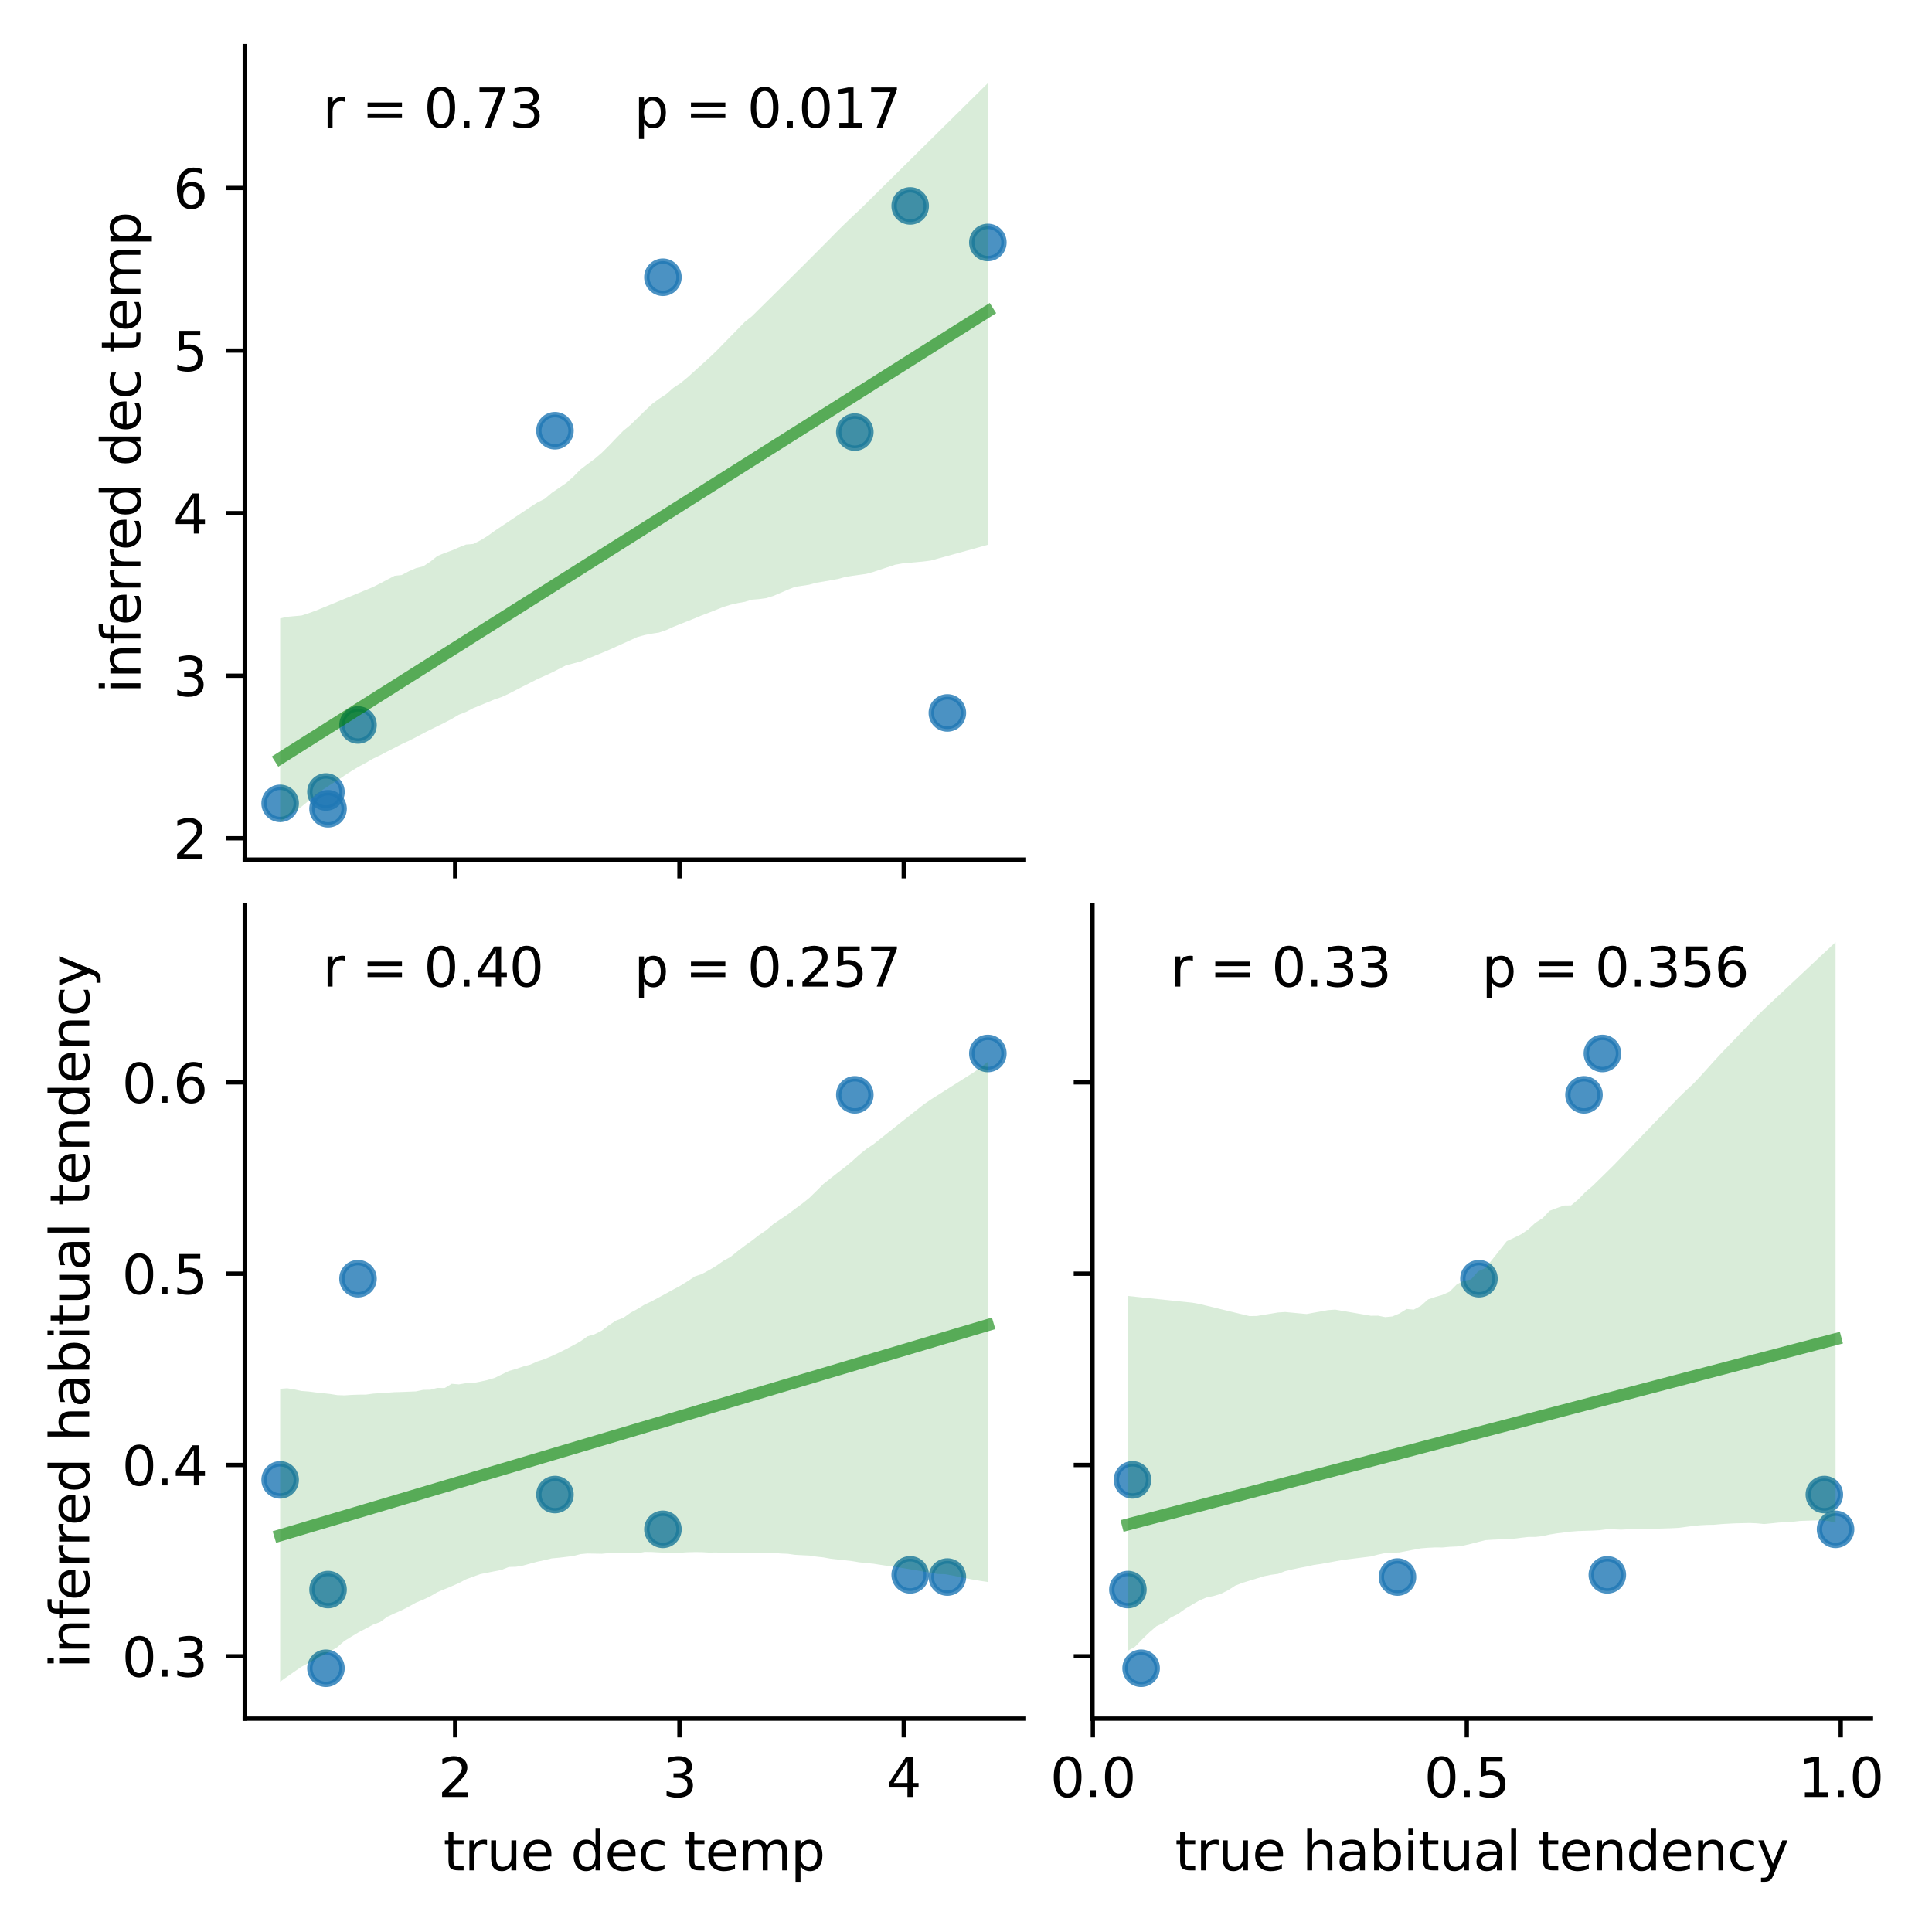 <?xml version="1.0" encoding="utf-8" standalone="no"?>
<!DOCTYPE svg PUBLIC "-//W3C//DTD SVG 1.1//EN"
  "http://www.w3.org/Graphics/SVG/1.1/DTD/svg11.dtd">
<svg xmlns:xlink="http://www.w3.org/1999/xlink" width="360pt" height="360pt" viewBox="0 0 360 360" xmlns="http://www.w3.org/2000/svg" version="1.1">
 <defs>
  <style type="text/css">*{stroke-linejoin: round; stroke-linecap: butt}</style>
 </defs>
 <g id="figure_1">
  <g id="patch_1">
   <path d="M 0 360 
L 360 360 
L 360 0 
L 0 0 
z
" style="fill: #ffffff"/>
  </g>
  <g id="axes_1">
   <g id="patch_2">
    <path d="M 45.61 160.17 
L 190.665 160.17 
L 190.665 8.6 
L 45.61 8.6 
z
" style="fill: #ffffff"/>
   </g>
   <g id="PathCollection_1">
    <defs>
     <path id="m6e1185d5a1" d="M 0 3 
C 0.796 3 1.559 2.684 2.121 2.121 
C 2.684 1.559 3 0.796 3 0 
C 3 -0.796 2.684 -1.559 2.121 -2.121 
C 1.559 -2.684 0.796 -3 0 -3 
C -0.796 -3 -1.559 -2.684 -2.121 -2.121 
C -2.684 -1.559 -3 -0.796 -3 0 
C -3 0.796 -2.684 1.559 -2.121 2.121 
C -1.559 2.684 -0.796 3 0 3 
z
" style="stroke: #1f77b4; stroke-opacity: 0.8"/>
    </defs>
    <g clip-path="url(#pea86f59b73)">
     <use xlink:href="#m6e1185d5a1" x="176.528" y="132.844" style="fill: #1f77b4; fill-opacity: 0.8; stroke: #1f77b4; stroke-opacity: 0.8"/>
     <use xlink:href="#m6e1185d5a1" x="184.072" y="45.181" style="fill: #1f77b4; fill-opacity: 0.8; stroke: #1f77b4; stroke-opacity: 0.8"/>
     <use xlink:href="#m6e1185d5a1" x="52.203" y="149.696" style="fill: #1f77b4; fill-opacity: 0.8; stroke: #1f77b4; stroke-opacity: 0.8"/>
     <use xlink:href="#m6e1185d5a1" x="169.602" y="38.374" style="fill: #1f77b4; fill-opacity: 0.8; stroke: #1f77b4; stroke-opacity: 0.8"/>
     <use xlink:href="#m6e1185d5a1" x="60.735" y="147.572" style="fill: #1f77b4; fill-opacity: 0.8; stroke: #1f77b4; stroke-opacity: 0.8"/>
     <use xlink:href="#m6e1185d5a1" x="159.286" y="80.515" style="fill: #1f77b4; fill-opacity: 0.8; stroke: #1f77b4; stroke-opacity: 0.8"/>
     <use xlink:href="#m6e1185d5a1" x="123.521" y="51.659" style="fill: #1f77b4; fill-opacity: 0.8; stroke: #1f77b4; stroke-opacity: 0.8"/>
     <use xlink:href="#m6e1185d5a1" x="66.711" y="135.088" style="fill: #1f77b4; fill-opacity: 0.8; stroke: #1f77b4; stroke-opacity: 0.8"/>
     <use xlink:href="#m6e1185d5a1" x="61.128" y="150.704" style="fill: #1f77b4; fill-opacity: 0.8; stroke: #1f77b4; stroke-opacity: 0.8"/>
     <use xlink:href="#m6e1185d5a1" x="103.405" y="80.26" style="fill: #1f77b4; fill-opacity: 0.8; stroke: #1f77b4; stroke-opacity: 0.8"/>
    </g>
   </g>
   <g id="PolyCollection_1">
    <path d="M 52.203 115.222 
L 52.203 153.28 
L 53.535 152.187 
L 54.867 151.253 
L 56.199 150.297 
L 57.531 149.198 
L 58.863 148.124 
L 60.195 147.121 
L 61.527 146.233 
L 62.859 145.414 
L 64.191 144.511 
L 65.523 143.655 
L 66.855 142.85 
L 68.187 142.141 
L 69.519 141.363 
L 70.851 140.728 
L 72.183 140.024 
L 73.515 139.347 
L 74.847 138.656 
L 76.179 138.048 
L 77.511 137.367 
L 78.843 136.655 
L 80.175 135.969 
L 81.507 135.319 
L 82.839 134.666 
L 84.171 133.958 
L 85.503 133.177 
L 86.835 132.653 
L 88.167 131.96 
L 89.499 131.419 
L 90.831 130.867 
L 92.163 130.325 
L 93.495 129.872 
L 94.827 129.25 
L 96.159 128.57 
L 97.491 127.878 
L 98.823 127.21 
L 100.155 126.529 
L 101.487 125.937 
L 102.819 125.326 
L 104.151 124.646 
L 105.483 123.965 
L 106.815 123.626 
L 108.147 123.264 
L 109.479 122.734 
L 110.811 122.197 
L 112.143 121.661 
L 113.475 121.099 
L 114.808 120.495 
L 116.14 119.892 
L 117.472 119.288 
L 118.804 118.685 
L 120.136 118.327 
L 121.468 118.072 
L 122.8 117.865 
L 124.132 117.408 
L 125.464 116.802 
L 126.796 116.272 
L 128.128 115.741 
L 129.46 115.211 
L 130.792 114.655 
L 132.124 114.153 
L 133.456 113.627 
L 134.788 113.097 
L 136.12 112.682 
L 137.452 112.38 
L 138.784 112.142 
L 140.116 111.737 
L 141.448 111.632 
L 142.78 111.449 
L 144.112 111.038 
L 145.444 110.469 
L 146.776 109.894 
L 148.108 109.355 
L 149.44 109.153 
L 150.772 108.95 
L 152.104 108.583 
L 153.436 108.366 
L 154.768 108.13 
L 156.1 107.89 
L 157.432 107.522 
L 158.764 107.304 
L 160.096 107.119 
L 161.428 106.933 
L 162.76 106.561 
L 164.092 106.12 
L 165.424 105.678 
L 166.756 105.236 
L 168.088 104.993 
L 169.42 104.871 
L 170.752 104.749 
L 172.084 104.626 
L 173.416 104.455 
L 174.748 104.088 
L 176.08 103.722 
L 177.412 103.355 
L 178.744 102.988 
L 180.076 102.622 
L 181.408 102.255 
L 182.74 101.884 
L 184.072 101.509 
L 184.072 15.49 
L 184.072 15.49 
L 182.74 16.805 
L 181.408 18.12 
L 180.076 19.435 
L 178.744 20.751 
L 177.412 22.066 
L 176.08 23.381 
L 174.748 24.698 
L 173.416 26.015 
L 172.084 27.332 
L 170.752 28.649 
L 169.42 29.965 
L 168.088 31.282 
L 166.756 32.599 
L 165.424 33.916 
L 164.092 35.233 
L 162.76 36.55 
L 161.428 37.866 
L 160.096 39.168 
L 158.764 40.411 
L 157.432 41.688 
L 156.1 42.994 
L 154.768 44.358 
L 153.436 45.702 
L 152.104 47.04 
L 150.772 48.378 
L 149.44 49.71 
L 148.108 51.024 
L 146.776 52.349 
L 145.444 53.664 
L 144.112 54.979 
L 142.78 56.295 
L 141.448 57.61 
L 140.116 58.925 
L 138.784 59.978 
L 137.452 61.34 
L 136.12 62.703 
L 134.788 64.066 
L 133.456 65.429 
L 132.124 66.697 
L 130.792 67.9 
L 129.46 69.104 
L 128.128 70.307 
L 126.796 71.396 
L 125.464 72.281 
L 124.132 73.453 
L 122.8 74.317 
L 121.468 75.306 
L 120.136 76.566 
L 118.804 77.885 
L 117.472 79.172 
L 116.14 80.27 
L 114.808 81.639 
L 113.475 83.039 
L 112.143 84.357 
L 110.811 85.499 
L 109.479 86.474 
L 108.147 87.497 
L 106.815 88.844 
L 105.483 90.024 
L 104.151 90.917 
L 102.819 91.828 
L 101.487 92.949 
L 100.155 93.616 
L 98.823 94.474 
L 97.491 95.363 
L 96.159 96.255 
L 94.827 97.14 
L 93.495 98.034 
L 92.163 98.918 
L 90.831 99.884 
L 89.499 100.699 
L 88.167 101.361 
L 86.835 101.469 
L 85.503 101.998 
L 84.171 102.575 
L 82.839 103.056 
L 81.507 103.595 
L 80.175 104.663 
L 78.843 105.527 
L 77.511 105.866 
L 76.179 106.448 
L 74.847 107.148 
L 73.515 107.296 
L 72.183 107.997 
L 70.851 108.703 
L 69.519 109.378 
L 68.187 109.93 
L 66.855 110.482 
L 65.523 111.034 
L 64.191 111.586 
L 62.859 112.137 
L 61.527 112.686 
L 60.195 113.231 
L 58.863 113.776 
L 57.531 114.255 
L 56.199 114.689 
L 54.867 114.808 
L 53.535 114.93 
L 52.203 115.222 
z
" clip-path="url(#pea86f59b73)" style="fill: #008000; fill-opacity: 0.15"/>
   </g>
   <g id="matplotlib.axis_1">
    <g id="xtick_1">
     <g id="line2d_1">
      <defs>
       <path id="m917051bb3a" d="M 0 0 
L 0 3.5 
" style="stroke: #000000; stroke-width: 0.8"/>
      </defs>
      <g>
       <use xlink:href="#m917051bb3a" x="84.811" y="160.17" style="stroke: #000000; stroke-width: 0.8"/>
      </g>
     </g>
    </g>
    <g id="xtick_2">
     <g id="line2d_2">
      <g>
       <use xlink:href="#m917051bb3a" x="126.606" y="160.17" style="stroke: #000000; stroke-width: 0.8"/>
      </g>
     </g>
    </g>
    <g id="xtick_3">
     <g id="line2d_3">
      <g>
       <use xlink:href="#m917051bb3a" x="168.401" y="160.17" style="stroke: #000000; stroke-width: 0.8"/>
      </g>
     </g>
    </g>
   </g>
   <g id="matplotlib.axis_2">
    <g id="ytick_1">
     <g id="line2d_4">
      <defs>
       <path id="m8d2f12f3d0" d="M 0 0 
L -3.5 0 
" style="stroke: #000000; stroke-width: 0.8"/>
      </defs>
      <g>
       <use xlink:href="#m8d2f12f3d0" x="45.61" y="156.197" style="stroke: #000000; stroke-width: 0.8"/>
      </g>
     </g>
     <g id="text_1">
      <!-- 2 -->
      <g transform="translate(32.248 159.997) scale(0.1 -0.1)">
       <defs>
        <path id="DejaVuSans-32" d="M 1228 531 
L 3431 531 
L 3431 0 
L 469 0 
L 469 531 
Q 828 903 1448 1529 
Q 2069 2156 2228 2338 
Q 2531 2678 2651 2914 
Q 2772 3150 2772 3378 
Q 2772 3750 2511 3984 
Q 2250 4219 1831 4219 
Q 1534 4219 1204 4116 
Q 875 4013 500 3803 
L 500 4441 
Q 881 4594 1212 4672 
Q 1544 4750 1819 4750 
Q 2544 4750 2975 4387 
Q 3406 4025 3406 3419 
Q 3406 3131 3298 2873 
Q 3191 2616 2906 2266 
Q 2828 2175 2409 1742 
Q 1991 1309 1228 531 
z
" transform="scale(0.016)"/>
       </defs>
       <use xlink:href="#DejaVuSans-32"/>
      </g>
     </g>
    </g>
    <g id="ytick_2">
     <g id="line2d_5">
      <g>
       <use xlink:href="#m8d2f12f3d0" x="45.61" y="125.906" style="stroke: #000000; stroke-width: 0.8"/>
      </g>
     </g>
     <g id="text_2">
      <!-- 3 -->
      <g transform="translate(32.248 129.705) scale(0.1 -0.1)">
       <defs>
        <path id="DejaVuSans-33" d="M 2597 2516 
Q 3050 2419 3304 2112 
Q 3559 1806 3559 1356 
Q 3559 666 3084 287 
Q 2609 -91 1734 -91 
Q 1441 -91 1130 -33 
Q 819 25 488 141 
L 488 750 
Q 750 597 1062 519 
Q 1375 441 1716 441 
Q 2309 441 2620 675 
Q 2931 909 2931 1356 
Q 2931 1769 2642 2001 
Q 2353 2234 1838 2234 
L 1294 2234 
L 1294 2753 
L 1863 2753 
Q 2328 2753 2575 2939 
Q 2822 3125 2822 3475 
Q 2822 3834 2567 4026 
Q 2313 4219 1838 4219 
Q 1578 4219 1281 4162 
Q 984 4106 628 3988 
L 628 4550 
Q 988 4650 1302 4700 
Q 1616 4750 1894 4750 
Q 2613 4750 3031 4423 
Q 3450 4097 3450 3541 
Q 3450 3153 3228 2886 
Q 3006 2619 2597 2516 
z
" transform="scale(0.016)"/>
       </defs>
       <use xlink:href="#DejaVuSans-33"/>
      </g>
     </g>
    </g>
    <g id="ytick_3">
     <g id="line2d_6">
      <g>
       <use xlink:href="#m8d2f12f3d0" x="45.61" y="95.614" style="stroke: #000000; stroke-width: 0.8"/>
      </g>
     </g>
     <g id="text_3">
      <!-- 4 -->
      <g transform="translate(32.248 99.413) scale(0.1 -0.1)">
       <defs>
        <path id="DejaVuSans-34" d="M 2419 4116 
L 825 1625 
L 2419 1625 
L 2419 4116 
z
M 2253 4666 
L 3047 4666 
L 3047 1625 
L 3713 1625 
L 3713 1100 
L 3047 1100 
L 3047 0 
L 2419 0 
L 2419 1100 
L 313 1100 
L 313 1709 
L 2253 4666 
z
" transform="scale(0.016)"/>
       </defs>
       <use xlink:href="#DejaVuSans-34"/>
      </g>
     </g>
    </g>
    <g id="ytick_4">
     <g id="line2d_7">
      <g>
       <use xlink:href="#m8d2f12f3d0" x="45.61" y="65.322" style="stroke: #000000; stroke-width: 0.8"/>
      </g>
     </g>
     <g id="text_4">
      <!-- 5 -->
      <g transform="translate(32.248 69.121) scale(0.1 -0.1)">
       <defs>
        <path id="DejaVuSans-35" d="M 691 4666 
L 3169 4666 
L 3169 4134 
L 1269 4134 
L 1269 2991 
Q 1406 3038 1543 3061 
Q 1681 3084 1819 3084 
Q 2600 3084 3056 2656 
Q 3513 2228 3513 1497 
Q 3513 744 3044 326 
Q 2575 -91 1722 -91 
Q 1428 -91 1123 -41 
Q 819 9 494 109 
L 494 744 
Q 775 591 1075 516 
Q 1375 441 1709 441 
Q 2250 441 2565 725 
Q 2881 1009 2881 1497 
Q 2881 1984 2565 2268 
Q 2250 2553 1709 2553 
Q 1456 2553 1204 2497 
Q 953 2441 691 2322 
L 691 4666 
z
" transform="scale(0.016)"/>
       </defs>
       <use xlink:href="#DejaVuSans-35"/>
      </g>
     </g>
    </g>
    <g id="ytick_5">
     <g id="line2d_8">
      <g>
       <use xlink:href="#m8d2f12f3d0" x="45.61" y="35.03" style="stroke: #000000; stroke-width: 0.8"/>
      </g>
     </g>
     <g id="text_5">
      <!-- 6 -->
      <g transform="translate(32.248 38.829) scale(0.1 -0.1)">
       <defs>
        <path id="DejaVuSans-36" d="M 2113 2584 
Q 1688 2584 1439 2293 
Q 1191 2003 1191 1497 
Q 1191 994 1439 701 
Q 1688 409 2113 409 
Q 2538 409 2786 701 
Q 3034 994 3034 1497 
Q 3034 2003 2786 2293 
Q 2538 2584 2113 2584 
z
M 3366 4563 
L 3366 3988 
Q 3128 4100 2886 4159 
Q 2644 4219 2406 4219 
Q 1781 4219 1451 3797 
Q 1122 3375 1075 2522 
Q 1259 2794 1537 2939 
Q 1816 3084 2150 3084 
Q 2853 3084 3261 2657 
Q 3669 2231 3669 1497 
Q 3669 778 3244 343 
Q 2819 -91 2113 -91 
Q 1303 -91 875 529 
Q 447 1150 447 2328 
Q 447 3434 972 4092 
Q 1497 4750 2381 4750 
Q 2619 4750 2861 4703 
Q 3103 4656 3366 4563 
z
" transform="scale(0.016)"/>
       </defs>
       <use xlink:href="#DejaVuSans-36"/>
      </g>
     </g>
    </g>
    <g id="text_6">
     <!-- inferred dec temp -->
     <g transform="translate(26.168 129.201) rotate(-90) scale(0.1 -0.1)">
      <defs>
       <path id="DejaVuSans-69" d="M 603 3500 
L 1178 3500 
L 1178 0 
L 603 0 
L 603 3500 
z
M 603 4863 
L 1178 4863 
L 1178 4134 
L 603 4134 
L 603 4863 
z
" transform="scale(0.016)"/>
       <path id="DejaVuSans-6e" d="M 3513 2113 
L 3513 0 
L 2938 0 
L 2938 2094 
Q 2938 2591 2744 2837 
Q 2550 3084 2163 3084 
Q 1697 3084 1428 2787 
Q 1159 2491 1159 1978 
L 1159 0 
L 581 0 
L 581 3500 
L 1159 3500 
L 1159 2956 
Q 1366 3272 1645 3428 
Q 1925 3584 2291 3584 
Q 2894 3584 3203 3211 
Q 3513 2838 3513 2113 
z
" transform="scale(0.016)"/>
       <path id="DejaVuSans-66" d="M 2375 4863 
L 2375 4384 
L 1825 4384 
Q 1516 4384 1395 4259 
Q 1275 4134 1275 3809 
L 1275 3500 
L 2222 3500 
L 2222 3053 
L 1275 3053 
L 1275 0 
L 697 0 
L 697 3053 
L 147 3053 
L 147 3500 
L 697 3500 
L 697 3744 
Q 697 4328 969 4595 
Q 1241 4863 1831 4863 
L 2375 4863 
z
" transform="scale(0.016)"/>
       <path id="DejaVuSans-65" d="M 3597 1894 
L 3597 1613 
L 953 1613 
Q 991 1019 1311 708 
Q 1631 397 2203 397 
Q 2534 397 2845 478 
Q 3156 559 3463 722 
L 3463 178 
Q 3153 47 2828 -22 
Q 2503 -91 2169 -91 
Q 1331 -91 842 396 
Q 353 884 353 1716 
Q 353 2575 817 3079 
Q 1281 3584 2069 3584 
Q 2775 3584 3186 3129 
Q 3597 2675 3597 1894 
z
M 3022 2063 
Q 3016 2534 2758 2815 
Q 2500 3097 2075 3097 
Q 1594 3097 1305 2825 
Q 1016 2553 972 2059 
L 3022 2063 
z
" transform="scale(0.016)"/>
       <path id="DejaVuSans-72" d="M 2631 2963 
Q 2534 3019 2420 3045 
Q 2306 3072 2169 3072 
Q 1681 3072 1420 2755 
Q 1159 2438 1159 1844 
L 1159 0 
L 581 0 
L 581 3500 
L 1159 3500 
L 1159 2956 
Q 1341 3275 1631 3429 
Q 1922 3584 2338 3584 
Q 2397 3584 2469 3576 
Q 2541 3569 2628 3553 
L 2631 2963 
z
" transform="scale(0.016)"/>
       <path id="DejaVuSans-64" d="M 2906 2969 
L 2906 4863 
L 3481 4863 
L 3481 0 
L 2906 0 
L 2906 525 
Q 2725 213 2448 61 
Q 2172 -91 1784 -91 
Q 1150 -91 751 415 
Q 353 922 353 1747 
Q 353 2572 751 3078 
Q 1150 3584 1784 3584 
Q 2172 3584 2448 3432 
Q 2725 3281 2906 2969 
z
M 947 1747 
Q 947 1113 1208 752 
Q 1469 391 1925 391 
Q 2381 391 2643 752 
Q 2906 1113 2906 1747 
Q 2906 2381 2643 2742 
Q 2381 3103 1925 3103 
Q 1469 3103 1208 2742 
Q 947 2381 947 1747 
z
" transform="scale(0.016)"/>
       <path id="DejaVuSans-20" transform="scale(0.016)"/>
       <path id="DejaVuSans-63" d="M 3122 3366 
L 3122 2828 
Q 2878 2963 2633 3030 
Q 2388 3097 2138 3097 
Q 1578 3097 1268 2742 
Q 959 2388 959 1747 
Q 959 1106 1268 751 
Q 1578 397 2138 397 
Q 2388 397 2633 464 
Q 2878 531 3122 666 
L 3122 134 
Q 2881 22 2623 -34 
Q 2366 -91 2075 -91 
Q 1284 -91 818 406 
Q 353 903 353 1747 
Q 353 2603 823 3093 
Q 1294 3584 2113 3584 
Q 2378 3584 2631 3529 
Q 2884 3475 3122 3366 
z
" transform="scale(0.016)"/>
       <path id="DejaVuSans-74" d="M 1172 4494 
L 1172 3500 
L 2356 3500 
L 2356 3053 
L 1172 3053 
L 1172 1153 
Q 1172 725 1289 603 
Q 1406 481 1766 481 
L 2356 481 
L 2356 0 
L 1766 0 
Q 1100 0 847 248 
Q 594 497 594 1153 
L 594 3053 
L 172 3053 
L 172 3500 
L 594 3500 
L 594 4494 
L 1172 4494 
z
" transform="scale(0.016)"/>
       <path id="DejaVuSans-6d" d="M 3328 2828 
Q 3544 3216 3844 3400 
Q 4144 3584 4550 3584 
Q 5097 3584 5394 3201 
Q 5691 2819 5691 2113 
L 5691 0 
L 5113 0 
L 5113 2094 
Q 5113 2597 4934 2840 
Q 4756 3084 4391 3084 
Q 3944 3084 3684 2787 
Q 3425 2491 3425 1978 
L 3425 0 
L 2847 0 
L 2847 2094 
Q 2847 2600 2669 2842 
Q 2491 3084 2119 3084 
Q 1678 3084 1418 2786 
Q 1159 2488 1159 1978 
L 1159 0 
L 581 0 
L 581 3500 
L 1159 3500 
L 1159 2956 
Q 1356 3278 1631 3431 
Q 1906 3584 2284 3584 
Q 2666 3584 2933 3390 
Q 3200 3197 3328 2828 
z
" transform="scale(0.016)"/>
       <path id="DejaVuSans-70" d="M 1159 525 
L 1159 -1331 
L 581 -1331 
L 581 3500 
L 1159 3500 
L 1159 2969 
Q 1341 3281 1617 3432 
Q 1894 3584 2278 3584 
Q 2916 3584 3314 3078 
Q 3713 2572 3713 1747 
Q 3713 922 3314 415 
Q 2916 -91 2278 -91 
Q 1894 -91 1617 61 
Q 1341 213 1159 525 
z
M 3116 1747 
Q 3116 2381 2855 2742 
Q 2594 3103 2138 3103 
Q 1681 3103 1420 2742 
Q 1159 2381 1159 1747 
Q 1159 1113 1420 752 
Q 1681 391 2138 391 
Q 2594 391 2855 752 
Q 3116 1113 3116 1747 
z
" transform="scale(0.016)"/>
      </defs>
      <use xlink:href="#DejaVuSans-69"/>
      <use xlink:href="#DejaVuSans-6e" x="27.783"/>
      <use xlink:href="#DejaVuSans-66" x="91.162"/>
      <use xlink:href="#DejaVuSans-65" x="126.367"/>
      <use xlink:href="#DejaVuSans-72" x="187.891"/>
      <use xlink:href="#DejaVuSans-72" x="227.254"/>
      <use xlink:href="#DejaVuSans-65" x="266.117"/>
      <use xlink:href="#DejaVuSans-64" x="327.641"/>
      <use xlink:href="#DejaVuSans-20" x="391.117"/>
      <use xlink:href="#DejaVuSans-64" x="422.904"/>
      <use xlink:href="#DejaVuSans-65" x="486.381"/>
      <use xlink:href="#DejaVuSans-63" x="547.904"/>
      <use xlink:href="#DejaVuSans-20" x="602.885"/>
      <use xlink:href="#DejaVuSans-74" x="634.672"/>
      <use xlink:href="#DejaVuSans-65" x="673.881"/>
      <use xlink:href="#DejaVuSans-6d" x="735.404"/>
      <use xlink:href="#DejaVuSans-70" x="832.816"/>
     </g>
    </g>
   </g>
   <g id="line2d_9">
    <path d="M 52.203 141.314 
L 53.535 140.472 
L 54.867 139.631 
L 56.199 138.789 
L 57.531 137.948 
L 58.863 137.106 
L 60.195 136.265 
L 61.527 135.424 
L 62.859 134.582 
L 64.191 133.741 
L 65.523 132.899 
L 66.855 132.058 
L 68.187 131.216 
L 69.519 130.375 
L 70.851 129.533 
L 72.183 128.692 
L 73.515 127.85 
L 74.847 127.009 
L 76.179 126.167 
L 77.511 125.326 
L 78.843 124.485 
L 80.175 123.643 
L 81.507 122.802 
L 82.839 121.96 
L 84.171 121.119 
L 85.503 120.277 
L 86.835 119.436 
L 88.167 118.594 
L 89.499 117.753 
L 90.831 116.911 
L 92.163 116.07 
L 93.495 115.228 
L 94.827 114.387 
L 96.159 113.546 
L 97.491 112.704 
L 98.823 111.863 
L 100.155 111.021 
L 101.487 110.18 
L 102.819 109.338 
L 104.151 108.497 
L 105.483 107.655 
L 106.815 106.814 
L 108.147 105.972 
L 109.479 105.131 
L 110.811 104.289 
L 112.143 103.448 
L 113.475 102.607 
L 114.808 101.765 
L 116.14 100.924 
L 117.472 100.082 
L 118.804 99.241 
L 120.136 98.399 
L 121.468 97.558 
L 122.8 96.716 
L 124.132 95.875 
L 125.464 95.033 
L 126.796 94.192 
L 128.128 93.35 
L 129.46 92.509 
L 130.792 91.668 
L 132.124 90.826 
L 133.456 89.985 
L 134.788 89.143 
L 136.12 88.302 
L 137.452 87.46 
L 138.784 86.619 
L 140.116 85.777 
L 141.448 84.936 
L 142.78 84.094 
L 144.112 83.253 
L 145.444 82.411 
L 146.776 81.57 
L 148.108 80.729 
L 149.44 79.887 
L 150.772 79.046 
L 152.104 78.204 
L 153.436 77.363 
L 154.768 76.521 
L 156.1 75.68 
L 157.432 74.838 
L 158.764 73.997 
L 160.096 73.155 
L 161.428 72.314 
L 162.76 71.472 
L 164.092 70.631 
L 165.424 69.79 
L 166.756 68.948 
L 168.088 68.107 
L 169.42 67.265 
L 170.752 66.424 
L 172.084 65.582 
L 173.416 64.741 
L 174.748 63.899 
L 176.08 63.058 
L 177.412 62.216 
L 178.744 61.375 
L 180.076 60.533 
L 181.408 59.692 
L 182.74 58.851 
L 184.072 58.009 
" clip-path="url(#pea86f59b73)" style="fill: none; stroke: #008000; stroke-opacity: 0.6; stroke-width: 2.25; stroke-linecap: square"/>
   </g>
   <g id="patch_3">
    <path d="M 45.61 160.17 
L 45.61 8.6 
" style="fill: none; stroke: #000000; stroke-width: 0.8; stroke-linejoin: miter; stroke-linecap: square"/>
   </g>
   <g id="patch_4">
    <path d="M 45.61 160.17 
L 190.665 160.17 
" style="fill: none; stroke: #000000; stroke-width: 0.8; stroke-linejoin: miter; stroke-linecap: square"/>
   </g>
   <g id="text_7">
    <!-- r = 0.73  -->
    <g transform="translate(60.116 23.757) scale(0.1 -0.1)">
     <defs>
      <path id="DejaVuSans-3d" d="M 678 2906 
L 4684 2906 
L 4684 2381 
L 678 2381 
L 678 2906 
z
M 678 1631 
L 4684 1631 
L 4684 1100 
L 678 1100 
L 678 1631 
z
" transform="scale(0.016)"/>
      <path id="DejaVuSans-30" d="M 2034 4250 
Q 1547 4250 1301 3770 
Q 1056 3291 1056 2328 
Q 1056 1369 1301 889 
Q 1547 409 2034 409 
Q 2525 409 2770 889 
Q 3016 1369 3016 2328 
Q 3016 3291 2770 3770 
Q 2525 4250 2034 4250 
z
M 2034 4750 
Q 2819 4750 3233 4129 
Q 3647 3509 3647 2328 
Q 3647 1150 3233 529 
Q 2819 -91 2034 -91 
Q 1250 -91 836 529 
Q 422 1150 422 2328 
Q 422 3509 836 4129 
Q 1250 4750 2034 4750 
z
" transform="scale(0.016)"/>
      <path id="DejaVuSans-2e" d="M 684 794 
L 1344 794 
L 1344 0 
L 684 0 
L 684 794 
z
" transform="scale(0.016)"/>
      <path id="DejaVuSans-37" d="M 525 4666 
L 3525 4666 
L 3525 4397 
L 1831 0 
L 1172 0 
L 2766 4134 
L 525 4134 
L 525 4666 
z
" transform="scale(0.016)"/>
     </defs>
     <use xlink:href="#DejaVuSans-72"/>
     <use xlink:href="#DejaVuSans-20" x="41.113"/>
     <use xlink:href="#DejaVuSans-3d" x="72.9"/>
     <use xlink:href="#DejaVuSans-20" x="156.689"/>
     <use xlink:href="#DejaVuSans-30" x="188.477"/>
     <use xlink:href="#DejaVuSans-2e" x="252.1"/>
     <use xlink:href="#DejaVuSans-37" x="283.887"/>
     <use xlink:href="#DejaVuSans-33" x="347.51"/>
     <use xlink:href="#DejaVuSans-20" x="411.133"/>
    </g>
   </g>
   <g id="text_8">
    <!-- p = 0.017 -->
    <g transform="translate(118.138 23.757) scale(0.1 -0.1)">
     <defs>
      <path id="DejaVuSans-31" d="M 794 531 
L 1825 531 
L 1825 4091 
L 703 3866 
L 703 4441 
L 1819 4666 
L 2450 4666 
L 2450 531 
L 3481 531 
L 3481 0 
L 794 0 
L 794 531 
z
" transform="scale(0.016)"/>
     </defs>
     <use xlink:href="#DejaVuSans-70"/>
     <use xlink:href="#DejaVuSans-20" x="63.477"/>
     <use xlink:href="#DejaVuSans-3d" x="95.264"/>
     <use xlink:href="#DejaVuSans-20" x="179.053"/>
     <use xlink:href="#DejaVuSans-30" x="210.84"/>
     <use xlink:href="#DejaVuSans-2e" x="274.463"/>
     <use xlink:href="#DejaVuSans-30" x="306.25"/>
     <use xlink:href="#DejaVuSans-31" x="369.873"/>
     <use xlink:href="#DejaVuSans-37" x="433.496"/>
    </g>
   </g>
  </g>
  <g id="axes_2">
   <g id="patch_5">
    <path d="M 45.61 320.24 
L 190.665 320.24 
L 190.665 168.67 
L 45.61 168.67 
z
" style="fill: #ffffff"/>
   </g>
   <g id="PathCollection_2">
    <g clip-path="url(#pcf9033a615)">
     <use xlink:href="#m6e1185d5a1" x="176.528" y="293.859" style="fill: #1f77b4; fill-opacity: 0.8; stroke: #1f77b4; stroke-opacity: 0.8"/>
     <use xlink:href="#m6e1185d5a1" x="184.072" y="196.3" style="fill: #1f77b4; fill-opacity: 0.8; stroke: #1f77b4; stroke-opacity: 0.8"/>
     <use xlink:href="#m6e1185d5a1" x="52.203" y="275.75" style="fill: #1f77b4; fill-opacity: 0.8; stroke: #1f77b4; stroke-opacity: 0.8"/>
     <use xlink:href="#m6e1185d5a1" x="169.602" y="293.448" style="fill: #1f77b4; fill-opacity: 0.8; stroke: #1f77b4; stroke-opacity: 0.8"/>
     <use xlink:href="#m6e1185d5a1" x="60.735" y="310.858" style="fill: #1f77b4; fill-opacity: 0.8; stroke: #1f77b4; stroke-opacity: 0.8"/>
     <use xlink:href="#m6e1185d5a1" x="159.286" y="204.006" style="fill: #1f77b4; fill-opacity: 0.8; stroke: #1f77b4; stroke-opacity: 0.8"/>
     <use xlink:href="#m6e1185d5a1" x="123.521" y="284.969" style="fill: #1f77b4; fill-opacity: 0.8; stroke: #1f77b4; stroke-opacity: 0.8"/>
     <use xlink:href="#m6e1185d5a1" x="66.711" y="238.265" style="fill: #1f77b4; fill-opacity: 0.8; stroke: #1f77b4; stroke-opacity: 0.8"/>
     <use xlink:href="#m6e1185d5a1" x="61.128" y="296.193" style="fill: #1f77b4; fill-opacity: 0.8; stroke: #1f77b4; stroke-opacity: 0.8"/>
     <use xlink:href="#m6e1185d5a1" x="103.405" y="278.49" style="fill: #1f77b4; fill-opacity: 0.8; stroke: #1f77b4; stroke-opacity: 0.8"/>
    </g>
   </g>
   <g id="PolyCollection_2">
    <path d="M 52.203 258.784 
L 52.203 313.35 
L 53.535 312.413 
L 54.867 311.473 
L 56.199 310.567 
L 57.531 309.854 
L 58.863 309.142 
L 60.195 308.429 
L 61.527 307.716 
L 62.859 306.915 
L 64.191 305.753 
L 65.523 304.934 
L 66.855 304.135 
L 68.187 303.44 
L 69.519 302.726 
L 70.851 302.236 
L 72.183 301.249 
L 73.515 300.634 
L 74.847 300.056 
L 76.179 299.371 
L 77.511 298.625 
L 78.843 298.082 
L 80.175 297.451 
L 81.507 296.674 
L 82.839 296.121 
L 84.171 295.569 
L 85.503 294.985 
L 86.835 294.281 
L 88.167 293.792 
L 89.499 293.31 
L 90.831 293.042 
L 92.163 292.783 
L 93.495 292.515 
L 94.827 291.981 
L 96.159 291.946 
L 97.491 291.712 
L 98.823 291.345 
L 100.155 290.99 
L 101.487 290.708 
L 102.819 290.381 
L 104.151 290.262 
L 105.483 290.103 
L 106.815 289.94 
L 108.147 289.589 
L 109.479 289.471 
L 110.811 289.497 
L 112.143 289.523 
L 113.475 289.39 
L 114.808 289.359 
L 116.14 289.403 
L 117.472 289.439 
L 118.804 289.427 
L 120.136 289.174 
L 121.468 289.196 
L 122.8 289.273 
L 124.132 289.329 
L 125.464 289.313 
L 126.796 289.323 
L 128.128 289.239 
L 129.46 289.209 
L 130.792 289.22 
L 132.124 289.3 
L 133.456 289.282 
L 134.788 289.33 
L 136.12 289.351 
L 137.452 289.297 
L 138.784 289.369 
L 140.116 289.311 
L 141.448 289.308 
L 142.78 289.414 
L 144.112 289.345 
L 145.444 289.475 
L 146.776 289.525 
L 148.108 289.716 
L 149.44 289.79 
L 150.772 289.852 
L 152.104 290.05 
L 153.436 290.199 
L 154.768 290.446 
L 156.1 290.594 
L 157.432 290.735 
L 158.764 290.885 
L 160.096 291.11 
L 161.428 291.251 
L 162.76 291.375 
L 164.092 291.588 
L 165.424 291.785 
L 166.756 291.918 
L 168.088 292.167 
L 169.42 292.384 
L 170.752 292.609 
L 172.084 292.838 
L 173.416 293.068 
L 174.748 293.287 
L 176.08 293.332 
L 177.412 293.558 
L 178.744 293.828 
L 180.076 294.105 
L 181.408 294.356 
L 182.74 294.58 
L 184.072 294.786 
L 184.072 197.851 
L 184.072 197.851 
L 182.74 198.884 
L 181.408 199.833 
L 180.076 200.677 
L 178.744 201.521 
L 177.412 202.365 
L 176.08 203.209 
L 174.748 204.053 
L 173.416 204.897 
L 172.084 205.818 
L 170.752 206.87 
L 169.42 207.923 
L 168.088 208.976 
L 166.756 210.031 
L 165.424 211.091 
L 164.092 212.15 
L 162.76 213.21 
L 161.428 214.096 
L 160.096 215.176 
L 158.764 216.383 
L 157.432 217.485 
L 156.1 218.501 
L 154.768 219.554 
L 153.436 220.613 
L 152.104 221.946 
L 150.772 223.245 
L 149.44 224.309 
L 148.108 225.278 
L 146.776 226.296 
L 145.444 227.188 
L 144.112 228.081 
L 142.78 229.233 
L 141.448 230.128 
L 140.116 231.165 
L 138.784 232.112 
L 137.452 233.128 
L 136.12 234.212 
L 134.788 234.94 
L 133.456 235.872 
L 132.124 236.672 
L 130.792 237.397 
L 129.46 237.848 
L 128.128 238.735 
L 126.796 239.567 
L 125.464 240.28 
L 124.132 241.012 
L 122.8 241.732 
L 121.468 242.454 
L 120.136 243.075 
L 118.804 243.893 
L 117.472 244.617 
L 116.14 245.562 
L 114.808 246.058 
L 113.475 246.928 
L 112.143 247.94 
L 110.811 248.611 
L 109.479 249.004 
L 108.147 249.942 
L 106.815 250.683 
L 105.483 251.387 
L 104.151 252.053 
L 102.819 252.677 
L 101.487 253.248 
L 100.155 253.678 
L 98.823 254.273 
L 97.491 254.626 
L 96.159 255.075 
L 94.827 255.46 
L 93.495 256.11 
L 92.163 256.76 
L 90.831 257.148 
L 89.499 257.449 
L 88.167 257.7 
L 86.835 257.732 
L 85.503 257.963 
L 84.171 257.85 
L 82.839 258.653 
L 81.507 258.618 
L 80.175 258.965 
L 78.843 258.983 
L 77.511 259.27 
L 76.179 259.324 
L 74.847 259.377 
L 73.515 259.414 
L 72.183 259.509 
L 70.851 259.597 
L 69.519 259.686 
L 68.187 259.867 
L 66.855 259.878 
L 65.523 259.922 
L 64.191 260.011 
L 62.859 259.963 
L 61.527 259.752 
L 60.195 259.604 
L 58.863 259.465 
L 57.531 259.294 
L 56.199 259.192 
L 54.867 258.91 
L 53.535 258.688 
L 52.203 258.784 
z
" clip-path="url(#pcf9033a615)" style="fill: #008000; fill-opacity: 0.15"/>
   </g>
   <g id="matplotlib.axis_3">
    <g id="xtick_4">
     <g id="line2d_10">
      <g>
       <use xlink:href="#m917051bb3a" x="84.811" y="320.24" style="stroke: #000000; stroke-width: 0.8"/>
      </g>
     </g>
     <g id="text_9">
      <!-- 2 -->
      <g transform="translate(81.629 334.838) scale(0.1 -0.1)">
       <use xlink:href="#DejaVuSans-32"/>
      </g>
     </g>
    </g>
    <g id="xtick_5">
     <g id="line2d_11">
      <g>
       <use xlink:href="#m917051bb3a" x="126.606" y="320.24" style="stroke: #000000; stroke-width: 0.8"/>
      </g>
     </g>
     <g id="text_10">
      <!-- 3 -->
      <g transform="translate(123.425 334.838) scale(0.1 -0.1)">
       <use xlink:href="#DejaVuSans-33"/>
      </g>
     </g>
    </g>
    <g id="xtick_6">
     <g id="line2d_12">
      <g>
       <use xlink:href="#m917051bb3a" x="168.401" y="320.24" style="stroke: #000000; stroke-width: 0.8"/>
      </g>
     </g>
     <g id="text_11">
      <!-- 4 -->
      <g transform="translate(165.22 334.838) scale(0.1 -0.1)">
       <use xlink:href="#DejaVuSans-34"/>
      </g>
     </g>
    </g>
    <g id="text_12">
     <!-- true dec temp -->
     <g transform="translate(82.617 348.517) scale(0.1 -0.1)">
      <defs>
       <path id="DejaVuSans-75" d="M 544 1381 
L 544 3500 
L 1119 3500 
L 1119 1403 
Q 1119 906 1312 657 
Q 1506 409 1894 409 
Q 2359 409 2629 706 
Q 2900 1003 2900 1516 
L 2900 3500 
L 3475 3500 
L 3475 0 
L 2900 0 
L 2900 538 
Q 2691 219 2414 64 
Q 2138 -91 1772 -91 
Q 1169 -91 856 284 
Q 544 659 544 1381 
z
M 1991 3584 
L 1991 3584 
z
" transform="scale(0.016)"/>
      </defs>
      <use xlink:href="#DejaVuSans-74"/>
      <use xlink:href="#DejaVuSans-72" x="39.209"/>
      <use xlink:href="#DejaVuSans-75" x="80.322"/>
      <use xlink:href="#DejaVuSans-65" x="143.701"/>
      <use xlink:href="#DejaVuSans-20" x="205.225"/>
      <use xlink:href="#DejaVuSans-64" x="237.012"/>
      <use xlink:href="#DejaVuSans-65" x="300.488"/>
      <use xlink:href="#DejaVuSans-63" x="362.012"/>
      <use xlink:href="#DejaVuSans-20" x="416.992"/>
      <use xlink:href="#DejaVuSans-74" x="448.779"/>
      <use xlink:href="#DejaVuSans-65" x="487.988"/>
      <use xlink:href="#DejaVuSans-6d" x="549.512"/>
      <use xlink:href="#DejaVuSans-70" x="646.924"/>
     </g>
    </g>
   </g>
   <g id="matplotlib.axis_4">
    <g id="ytick_6">
     <g id="line2d_13">
      <g>
       <use xlink:href="#m8d2f12f3d0" x="45.61" y="308.624" style="stroke: #000000; stroke-width: 0.8"/>
      </g>
     </g>
     <g id="text_13">
      <!-- 0.3 -->
      <g transform="translate(22.707 312.423) scale(0.1 -0.1)">
       <use xlink:href="#DejaVuSans-30"/>
       <use xlink:href="#DejaVuSans-2e" x="63.623"/>
       <use xlink:href="#DejaVuSans-33" x="95.41"/>
      </g>
     </g>
    </g>
    <g id="ytick_7">
     <g id="line2d_14">
      <g>
       <use xlink:href="#m8d2f12f3d0" x="45.61" y="272.977" style="stroke: #000000; stroke-width: 0.8"/>
      </g>
     </g>
     <g id="text_14">
      <!-- 0.4 -->
      <g transform="translate(22.707 276.776) scale(0.1 -0.1)">
       <use xlink:href="#DejaVuSans-30"/>
       <use xlink:href="#DejaVuSans-2e" x="63.623"/>
       <use xlink:href="#DejaVuSans-34" x="95.41"/>
      </g>
     </g>
    </g>
    <g id="ytick_8">
     <g id="line2d_15">
      <g>
       <use xlink:href="#m8d2f12f3d0" x="45.61" y="237.33" style="stroke: #000000; stroke-width: 0.8"/>
      </g>
     </g>
     <g id="text_15">
      <!-- 0.5 -->
      <g transform="translate(22.707 241.13) scale(0.1 -0.1)">
       <use xlink:href="#DejaVuSans-30"/>
       <use xlink:href="#DejaVuSans-2e" x="63.623"/>
       <use xlink:href="#DejaVuSans-35" x="95.41"/>
      </g>
     </g>
    </g>
    <g id="ytick_9">
     <g id="line2d_16">
      <g>
       <use xlink:href="#m8d2f12f3d0" x="45.61" y="201.684" style="stroke: #000000; stroke-width: 0.8"/>
      </g>
     </g>
     <g id="text_16">
      <!-- 0.6 -->
      <g transform="translate(22.707 205.483) scale(0.1 -0.1)">
       <use xlink:href="#DejaVuSans-30"/>
       <use xlink:href="#DejaVuSans-2e" x="63.623"/>
       <use xlink:href="#DejaVuSans-36" x="95.41"/>
      </g>
     </g>
    </g>
    <g id="text_17">
     <!-- inferred habitual tendency -->
     <g transform="translate(16.627 310.901) rotate(-90) scale(0.1 -0.1)">
      <defs>
       <path id="DejaVuSans-68" d="M 3513 2113 
L 3513 0 
L 2938 0 
L 2938 2094 
Q 2938 2591 2744 2837 
Q 2550 3084 2163 3084 
Q 1697 3084 1428 2787 
Q 1159 2491 1159 1978 
L 1159 0 
L 581 0 
L 581 4863 
L 1159 4863 
L 1159 2956 
Q 1366 3272 1645 3428 
Q 1925 3584 2291 3584 
Q 2894 3584 3203 3211 
Q 3513 2838 3513 2113 
z
" transform="scale(0.016)"/>
       <path id="DejaVuSans-61" d="M 2194 1759 
Q 1497 1759 1228 1600 
Q 959 1441 959 1056 
Q 959 750 1161 570 
Q 1363 391 1709 391 
Q 2188 391 2477 730 
Q 2766 1069 2766 1631 
L 2766 1759 
L 2194 1759 
z
M 3341 1997 
L 3341 0 
L 2766 0 
L 2766 531 
Q 2569 213 2275 61 
Q 1981 -91 1556 -91 
Q 1019 -91 701 211 
Q 384 513 384 1019 
Q 384 1609 779 1909 
Q 1175 2209 1959 2209 
L 2766 2209 
L 2766 2266 
Q 2766 2663 2505 2880 
Q 2244 3097 1772 3097 
Q 1472 3097 1187 3025 
Q 903 2953 641 2809 
L 641 3341 
Q 956 3463 1253 3523 
Q 1550 3584 1831 3584 
Q 2591 3584 2966 3190 
Q 3341 2797 3341 1997 
z
" transform="scale(0.016)"/>
       <path id="DejaVuSans-62" d="M 3116 1747 
Q 3116 2381 2855 2742 
Q 2594 3103 2138 3103 
Q 1681 3103 1420 2742 
Q 1159 2381 1159 1747 
Q 1159 1113 1420 752 
Q 1681 391 2138 391 
Q 2594 391 2855 752 
Q 3116 1113 3116 1747 
z
M 1159 2969 
Q 1341 3281 1617 3432 
Q 1894 3584 2278 3584 
Q 2916 3584 3314 3078 
Q 3713 2572 3713 1747 
Q 3713 922 3314 415 
Q 2916 -91 2278 -91 
Q 1894 -91 1617 61 
Q 1341 213 1159 525 
L 1159 0 
L 581 0 
L 581 4863 
L 1159 4863 
L 1159 2969 
z
" transform="scale(0.016)"/>
       <path id="DejaVuSans-6c" d="M 603 4863 
L 1178 4863 
L 1178 0 
L 603 0 
L 603 4863 
z
" transform="scale(0.016)"/>
       <path id="DejaVuSans-79" d="M 2059 -325 
Q 1816 -950 1584 -1140 
Q 1353 -1331 966 -1331 
L 506 -1331 
L 506 -850 
L 844 -850 
Q 1081 -850 1212 -737 
Q 1344 -625 1503 -206 
L 1606 56 
L 191 3500 
L 800 3500 
L 1894 763 
L 2988 3500 
L 3597 3500 
L 2059 -325 
z
" transform="scale(0.016)"/>
      </defs>
      <use xlink:href="#DejaVuSans-69"/>
      <use xlink:href="#DejaVuSans-6e" x="27.783"/>
      <use xlink:href="#DejaVuSans-66" x="91.162"/>
      <use xlink:href="#DejaVuSans-65" x="126.367"/>
      <use xlink:href="#DejaVuSans-72" x="187.891"/>
      <use xlink:href="#DejaVuSans-72" x="227.254"/>
      <use xlink:href="#DejaVuSans-65" x="266.117"/>
      <use xlink:href="#DejaVuSans-64" x="327.641"/>
      <use xlink:href="#DejaVuSans-20" x="391.117"/>
      <use xlink:href="#DejaVuSans-68" x="422.904"/>
      <use xlink:href="#DejaVuSans-61" x="486.283"/>
      <use xlink:href="#DejaVuSans-62" x="547.562"/>
      <use xlink:href="#DejaVuSans-69" x="611.039"/>
      <use xlink:href="#DejaVuSans-74" x="638.822"/>
      <use xlink:href="#DejaVuSans-75" x="678.031"/>
      <use xlink:href="#DejaVuSans-61" x="741.41"/>
      <use xlink:href="#DejaVuSans-6c" x="802.689"/>
      <use xlink:href="#DejaVuSans-20" x="830.473"/>
      <use xlink:href="#DejaVuSans-74" x="862.26"/>
      <use xlink:href="#DejaVuSans-65" x="901.469"/>
      <use xlink:href="#DejaVuSans-6e" x="962.992"/>
      <use xlink:href="#DejaVuSans-64" x="1026.371"/>
      <use xlink:href="#DejaVuSans-65" x="1089.848"/>
      <use xlink:href="#DejaVuSans-6e" x="1151.371"/>
      <use xlink:href="#DejaVuSans-63" x="1214.75"/>
      <use xlink:href="#DejaVuSans-79" x="1269.73"/>
     </g>
    </g>
   </g>
   <g id="line2d_17">
    <path d="M 52.203 286.086 
L 53.535 285.69 
L 54.867 285.294 
L 56.199 284.898 
L 57.531 284.503 
L 58.863 284.107 
L 60.195 283.711 
L 61.527 283.315 
L 62.859 282.919 
L 64.191 282.524 
L 65.523 282.128 
L 66.855 281.732 
L 68.187 281.336 
L 69.519 280.941 
L 70.851 280.545 
L 72.183 280.149 
L 73.515 279.753 
L 74.847 279.358 
L 76.179 278.962 
L 77.511 278.566 
L 78.843 278.17 
L 80.175 277.774 
L 81.507 277.379 
L 82.839 276.983 
L 84.171 276.587 
L 85.503 276.191 
L 86.835 275.796 
L 88.167 275.4 
L 89.499 275.004 
L 90.831 274.608 
L 92.163 274.213 
L 93.495 273.817 
L 94.827 273.421 
L 96.159 273.025 
L 97.491 272.63 
L 98.823 272.234 
L 100.155 271.838 
L 101.487 271.442 
L 102.819 271.046 
L 104.151 270.651 
L 105.483 270.255 
L 106.815 269.859 
L 108.147 269.463 
L 109.479 269.068 
L 110.811 268.672 
L 112.143 268.276 
L 113.475 267.88 
L 114.808 267.485 
L 116.14 267.089 
L 117.472 266.693 
L 118.804 266.297 
L 120.136 265.901 
L 121.468 265.506 
L 122.8 265.11 
L 124.132 264.714 
L 125.464 264.318 
L 126.796 263.923 
L 128.128 263.527 
L 129.46 263.131 
L 130.792 262.735 
L 132.124 262.34 
L 133.456 261.944 
L 134.788 261.548 
L 136.12 261.152 
L 137.452 260.757 
L 138.784 260.361 
L 140.116 259.965 
L 141.448 259.569 
L 142.78 259.173 
L 144.112 258.778 
L 145.444 258.382 
L 146.776 257.986 
L 148.108 257.59 
L 149.44 257.195 
L 150.772 256.799 
L 152.104 256.403 
L 153.436 256.007 
L 154.768 255.612 
L 156.1 255.216 
L 157.432 254.82 
L 158.764 254.424 
L 160.096 254.028 
L 161.428 253.633 
L 162.76 253.237 
L 164.092 252.841 
L 165.424 252.445 
L 166.756 252.05 
L 168.088 251.654 
L 169.42 251.258 
L 170.752 250.862 
L 172.084 250.467 
L 173.416 250.071 
L 174.748 249.675 
L 176.08 249.279 
L 177.412 248.883 
L 178.744 248.488 
L 180.076 248.092 
L 181.408 247.696 
L 182.74 247.3 
L 184.072 246.905 
" clip-path="url(#pcf9033a615)" style="fill: none; stroke: #008000; stroke-opacity: 0.6; stroke-width: 2.25; stroke-linecap: square"/>
   </g>
   <g id="patch_6">
    <path d="M 45.61 320.24 
L 45.61 168.67 
" style="fill: none; stroke: #000000; stroke-width: 0.8; stroke-linejoin: miter; stroke-linecap: square"/>
   </g>
   <g id="patch_7">
    <path d="M 45.61 320.24 
L 190.665 320.24 
" style="fill: none; stroke: #000000; stroke-width: 0.8; stroke-linejoin: miter; stroke-linecap: square"/>
   </g>
   <g id="text_18">
    <!-- r = 0.40  -->
    <g transform="translate(60.116 183.827) scale(0.1 -0.1)">
     <use xlink:href="#DejaVuSans-72"/>
     <use xlink:href="#DejaVuSans-20" x="41.113"/>
     <use xlink:href="#DejaVuSans-3d" x="72.9"/>
     <use xlink:href="#DejaVuSans-20" x="156.689"/>
     <use xlink:href="#DejaVuSans-30" x="188.477"/>
     <use xlink:href="#DejaVuSans-2e" x="252.1"/>
     <use xlink:href="#DejaVuSans-34" x="283.887"/>
     <use xlink:href="#DejaVuSans-30" x="347.51"/>
     <use xlink:href="#DejaVuSans-20" x="411.133"/>
    </g>
   </g>
   <g id="text_19">
    <!-- p = 0.257 -->
    <g transform="translate(118.138 183.827) scale(0.1 -0.1)">
     <use xlink:href="#DejaVuSans-70"/>
     <use xlink:href="#DejaVuSans-20" x="63.477"/>
     <use xlink:href="#DejaVuSans-3d" x="95.264"/>
     <use xlink:href="#DejaVuSans-20" x="179.053"/>
     <use xlink:href="#DejaVuSans-30" x="210.84"/>
     <use xlink:href="#DejaVuSans-2e" x="274.463"/>
     <use xlink:href="#DejaVuSans-32" x="306.25"/>
     <use xlink:href="#DejaVuSans-35" x="369.873"/>
     <use xlink:href="#DejaVuSans-37" x="433.496"/>
    </g>
   </g>
  </g>
  <g id="axes_3">
   <g id="patch_8">
    <path d="M 203.571 320.24 
L 348.626 320.24 
L 348.626 168.67 
L 203.571 168.67 
z
" style="fill: #ffffff"/>
   </g>
   <g id="PathCollection_3">
    <g clip-path="url(#p037000e094)">
     <use xlink:href="#m6e1185d5a1" x="260.399" y="293.859" style="fill: #1f77b4; fill-opacity: 0.8; stroke: #1f77b4; stroke-opacity: 0.8"/>
     <use xlink:href="#m6e1185d5a1" x="298.584" y="196.3" style="fill: #1f77b4; fill-opacity: 0.8; stroke: #1f77b4; stroke-opacity: 0.8"/>
     <use xlink:href="#m6e1185d5a1" x="211.018" y="275.75" style="fill: #1f77b4; fill-opacity: 0.8; stroke: #1f77b4; stroke-opacity: 0.8"/>
     <use xlink:href="#m6e1185d5a1" x="299.502" y="293.448" style="fill: #1f77b4; fill-opacity: 0.8; stroke: #1f77b4; stroke-opacity: 0.8"/>
     <use xlink:href="#m6e1185d5a1" x="212.629" y="310.858" style="fill: #1f77b4; fill-opacity: 0.8; stroke: #1f77b4; stroke-opacity: 0.8"/>
     <use xlink:href="#m6e1185d5a1" x="295.152" y="204.006" style="fill: #1f77b4; fill-opacity: 0.8; stroke: #1f77b4; stroke-opacity: 0.8"/>
     <use xlink:href="#m6e1185d5a1" x="342.032" y="284.969" style="fill: #1f77b4; fill-opacity: 0.8; stroke: #1f77b4; stroke-opacity: 0.8"/>
     <use xlink:href="#m6e1185d5a1" x="275.58" y="238.265" style="fill: #1f77b4; fill-opacity: 0.8; stroke: #1f77b4; stroke-opacity: 0.8"/>
     <use xlink:href="#m6e1185d5a1" x="210.164" y="296.193" style="fill: #1f77b4; fill-opacity: 0.8; stroke: #1f77b4; stroke-opacity: 0.8"/>
     <use xlink:href="#m6e1185d5a1" x="339.94" y="278.49" style="fill: #1f77b4; fill-opacity: 0.8; stroke: #1f77b4; stroke-opacity: 0.8"/>
    </g>
   </g>
   <g id="PolyCollection_3">
    <path d="M 210.164 241.484 
L 210.164 307.593 
L 211.496 306.837 
L 212.828 305.458 
L 214.16 304.167 
L 215.492 303.017 
L 216.824 302.393 
L 218.156 301.414 
L 219.488 300.749 
L 220.82 299.798 
L 222.152 298.997 
L 223.484 298.229 
L 224.816 297.665 
L 226.148 297.393 
L 227.48 296.992 
L 228.812 296.332 
L 230.144 295.474 
L 231.476 294.948 
L 232.808 294.542 
L 234.14 294.138 
L 235.472 293.722 
L 236.804 293.446 
L 238.136 293.267 
L 239.468 292.758 
L 240.8 292.436 
L 242.132 292.158 
L 243.464 291.903 
L 244.796 291.603 
L 246.128 291.417 
L 247.46 291.174 
L 248.792 290.931 
L 250.124 290.687 
L 251.456 290.515 
L 252.788 290.351 
L 254.12 290.187 
L 255.452 290.017 
L 256.784 289.675 
L 258.116 289.387 
L 259.448 289.33 
L 260.78 289.271 
L 262.112 289.01 
L 263.444 288.764 
L 264.776 288.51 
L 266.108 288.404 
L 267.44 288.343 
L 268.772 288.355 
L 270.104 288.228 
L 271.436 288.169 
L 272.768 287.988 
L 274.1 287.671 
L 275.432 287.329 
L 276.764 286.988 
L 278.096 286.899 
L 279.428 286.843 
L 280.76 286.787 
L 282.092 286.71 
L 283.424 286.547 
L 284.756 286.392 
L 286.088 286.391 
L 287.42 286.238 
L 288.752 285.934 
L 290.084 285.72 
L 291.416 285.553 
L 292.748 285.39 
L 294.08 285.287 
L 295.412 285.246 
L 296.744 285.205 
L 298.076 285.132 
L 299.408 284.955 
L 300.74 284.969 
L 302.072 285.028 
L 303.404 284.955 
L 304.736 284.951 
L 306.068 284.919 
L 307.4 284.882 
L 308.732 284.845 
L 310.064 284.805 
L 311.396 284.762 
L 312.728 284.694 
L 314.06 284.523 
L 315.392 284.351 
L 316.724 284.218 
L 318.056 284.142 
L 319.388 284.117 
L 320.72 283.992 
L 322.052 283.918 
L 323.384 283.851 
L 324.716 283.821 
L 326.048 283.79 
L 327.38 283.85 
L 328.712 283.982 
L 330.044 283.856 
L 331.376 283.715 
L 332.708 283.629 
L 334.04 283.561 
L 335.372 283.403 
L 336.704 283.358 
L 338.036 283.32 
L 339.368 283.283 
L 340.7 283.413 
L 342.032 283.742 
L 342.032 175.56 
L 342.032 175.56 
L 340.7 176.807 
L 339.368 178.055 
L 338.036 179.302 
L 336.704 180.55 
L 335.372 181.798 
L 334.04 183.046 
L 332.708 184.293 
L 331.376 185.541 
L 330.044 186.789 
L 328.712 188.037 
L 327.38 189.338 
L 326.048 190.722 
L 324.716 192.109 
L 323.384 193.495 
L 322.052 194.883 
L 320.72 196.272 
L 319.388 197.715 
L 318.056 199.194 
L 316.724 200.673 
L 315.392 202.068 
L 314.06 203.285 
L 312.728 204.592 
L 311.396 205.975 
L 310.064 207.361 
L 308.732 208.747 
L 307.4 210.134 
L 306.068 211.52 
L 304.736 212.907 
L 303.404 214.293 
L 302.072 215.68 
L 300.74 217.066 
L 299.408 218.381 
L 298.076 219.685 
L 296.744 220.989 
L 295.412 222.128 
L 294.08 223.496 
L 292.748 224.609 
L 291.416 224.629 
L 290.084 225.11 
L 288.752 225.612 
L 287.42 227.009 
L 286.088 227.85 
L 284.756 229.093 
L 283.424 230.005 
L 282.092 230.658 
L 280.76 231.282 
L 279.428 232.965 
L 278.096 234.65 
L 276.764 236.296 
L 275.432 236.889 
L 274.1 238.4 
L 272.768 238.636 
L 271.436 239.349 
L 270.104 240.691 
L 268.772 241.284 
L 267.44 241.671 
L 266.108 242.121 
L 264.776 243.302 
L 263.444 244.033 
L 262.112 243.912 
L 260.78 244.745 
L 259.448 245.302 
L 258.116 245.433 
L 256.784 245.157 
L 255.452 245.174 
L 254.12 244.943 
L 252.788 244.715 
L 251.456 244.487 
L 250.124 244.258 
L 248.792 244.031 
L 247.46 244.119 
L 246.128 244.364 
L 244.796 244.602 
L 243.464 244.851 
L 242.132 244.726 
L 240.8 244.601 
L 239.468 244.476 
L 238.136 244.565 
L 236.804 244.784 
L 235.472 245.003 
L 234.14 245.222 
L 232.808 245.234 
L 231.476 244.911 
L 230.144 244.588 
L 228.812 244.266 
L 227.48 243.943 
L 226.148 243.62 
L 224.816 243.297 
L 223.484 242.975 
L 222.152 242.734 
L 220.82 242.595 
L 219.488 242.457 
L 218.156 242.318 
L 216.824 242.179 
L 215.492 242.04 
L 214.16 241.901 
L 212.828 241.762 
L 211.496 241.623 
L 210.164 241.484 
z
" clip-path="url(#p037000e094)" style="fill: #008000; fill-opacity: 0.15"/>
   </g>
   <g id="matplotlib.axis_5">
    <g id="xtick_7">
     <g id="line2d_18">
      <g>
       <use xlink:href="#m917051bb3a" x="203.635" y="320.24" style="stroke: #000000; stroke-width: 0.8"/>
      </g>
     </g>
     <g id="text_20">
      <!-- 0.0 -->
      <g transform="translate(195.684 334.838) scale(0.1 -0.1)">
       <use xlink:href="#DejaVuSans-30"/>
       <use xlink:href="#DejaVuSans-2e" x="63.623"/>
       <use xlink:href="#DejaVuSans-30" x="95.41"/>
      </g>
     </g>
    </g>
    <g id="xtick_8">
     <g id="line2d_19">
      <g>
       <use xlink:href="#m917051bb3a" x="273.314" y="320.24" style="stroke: #000000; stroke-width: 0.8"/>
      </g>
     </g>
     <g id="text_21">
      <!-- 0.5 -->
      <g transform="translate(265.362 334.838) scale(0.1 -0.1)">
       <use xlink:href="#DejaVuSans-30"/>
       <use xlink:href="#DejaVuSans-2e" x="63.623"/>
       <use xlink:href="#DejaVuSans-35" x="95.41"/>
      </g>
     </g>
    </g>
    <g id="xtick_9">
     <g id="line2d_20">
      <g>
       <use xlink:href="#m917051bb3a" x="342.992" y="320.24" style="stroke: #000000; stroke-width: 0.8"/>
      </g>
     </g>
     <g id="text_22">
      <!-- 1.0 -->
      <g transform="translate(335.041 334.838) scale(0.1 -0.1)">
       <use xlink:href="#DejaVuSans-31"/>
       <use xlink:href="#DejaVuSans-2e" x="63.623"/>
       <use xlink:href="#DejaVuSans-30" x="95.41"/>
      </g>
     </g>
    </g>
    <g id="text_23">
     <!-- true habitual tendency -->
     <g transform="translate(218.947 348.517) scale(0.1 -0.1)">
      <use xlink:href="#DejaVuSans-74"/>
      <use xlink:href="#DejaVuSans-72" x="39.209"/>
      <use xlink:href="#DejaVuSans-75" x="80.322"/>
      <use xlink:href="#DejaVuSans-65" x="143.701"/>
      <use xlink:href="#DejaVuSans-20" x="205.225"/>
      <use xlink:href="#DejaVuSans-68" x="237.012"/>
      <use xlink:href="#DejaVuSans-61" x="300.391"/>
      <use xlink:href="#DejaVuSans-62" x="361.67"/>
      <use xlink:href="#DejaVuSans-69" x="425.146"/>
      <use xlink:href="#DejaVuSans-74" x="452.93"/>
      <use xlink:href="#DejaVuSans-75" x="492.139"/>
      <use xlink:href="#DejaVuSans-61" x="555.518"/>
      <use xlink:href="#DejaVuSans-6c" x="616.797"/>
      <use xlink:href="#DejaVuSans-20" x="644.58"/>
      <use xlink:href="#DejaVuSans-74" x="676.367"/>
      <use xlink:href="#DejaVuSans-65" x="715.576"/>
      <use xlink:href="#DejaVuSans-6e" x="777.1"/>
      <use xlink:href="#DejaVuSans-64" x="840.479"/>
      <use xlink:href="#DejaVuSans-65" x="903.955"/>
      <use xlink:href="#DejaVuSans-6e" x="965.479"/>
      <use xlink:href="#DejaVuSans-63" x="1028.857"/>
      <use xlink:href="#DejaVuSans-79" x="1083.838"/>
     </g>
    </g>
   </g>
   <g id="matplotlib.axis_6">
    <g id="ytick_10">
     <g id="line2d_21">
      <g>
       <use xlink:href="#m8d2f12f3d0" x="203.571" y="308.624" style="stroke: #000000; stroke-width: 0.8"/>
      </g>
     </g>
    </g>
    <g id="ytick_11">
     <g id="line2d_22">
      <g>
       <use xlink:href="#m8d2f12f3d0" x="203.571" y="272.977" style="stroke: #000000; stroke-width: 0.8"/>
      </g>
     </g>
    </g>
    <g id="ytick_12">
     <g id="line2d_23">
      <g>
       <use xlink:href="#m8d2f12f3d0" x="203.571" y="237.33" style="stroke: #000000; stroke-width: 0.8"/>
      </g>
     </g>
    </g>
    <g id="ytick_13">
     <g id="line2d_24">
      <g>
       <use xlink:href="#m8d2f12f3d0" x="203.571" y="201.684" style="stroke: #000000; stroke-width: 0.8"/>
      </g>
     </g>
    </g>
   </g>
   <g id="line2d_25">
    <path d="M 210.164 284.053 
L 211.496 283.704 
L 212.828 283.356 
L 214.16 283.007 
L 215.492 282.658 
L 216.824 282.31 
L 218.156 281.961 
L 219.488 281.612 
L 220.82 281.264 
L 222.152 280.915 
L 223.484 280.567 
L 224.816 280.218 
L 226.148 279.869 
L 227.48 279.521 
L 228.812 279.172 
L 230.144 278.823 
L 231.476 278.475 
L 232.808 278.126 
L 234.14 277.777 
L 235.472 277.429 
L 236.804 277.08 
L 238.136 276.732 
L 239.468 276.383 
L 240.8 276.034 
L 242.132 275.686 
L 243.464 275.337 
L 244.796 274.988 
L 246.128 274.64 
L 247.46 274.291 
L 248.792 273.942 
L 250.124 273.594 
L 251.456 273.245 
L 252.788 272.897 
L 254.12 272.548 
L 255.452 272.199 
L 256.784 271.851 
L 258.116 271.502 
L 259.448 271.153 
L 260.78 270.805 
L 262.112 270.456 
L 263.444 270.107 
L 264.776 269.759 
L 266.108 269.41 
L 267.44 269.062 
L 268.772 268.713 
L 270.104 268.364 
L 271.436 268.016 
L 272.768 267.667 
L 274.1 267.318 
L 275.432 266.97 
L 276.764 266.621 
L 278.096 266.272 
L 279.428 265.924 
L 280.76 265.575 
L 282.092 265.227 
L 283.424 264.878 
L 284.756 264.529 
L 286.088 264.181 
L 287.42 263.832 
L 288.752 263.483 
L 290.084 263.135 
L 291.416 262.786 
L 292.748 262.437 
L 294.08 262.089 
L 295.412 261.74 
L 296.744 261.392 
L 298.076 261.043 
L 299.408 260.694 
L 300.74 260.346 
L 302.072 259.997 
L 303.404 259.648 
L 304.736 259.3 
L 306.068 258.951 
L 307.4 258.602 
L 308.732 258.254 
L 310.064 257.905 
L 311.396 257.557 
L 312.728 257.208 
L 314.06 256.859 
L 315.392 256.511 
L 316.724 256.162 
L 318.056 255.813 
L 319.388 255.465 
L 320.72 255.116 
L 322.052 254.767 
L 323.384 254.419 
L 324.716 254.07 
L 326.048 253.722 
L 327.38 253.373 
L 328.712 253.024 
L 330.044 252.676 
L 331.376 252.327 
L 332.708 251.978 
L 334.04 251.63 
L 335.372 251.281 
L 336.704 250.932 
L 338.036 250.584 
L 339.368 250.235 
L 340.7 249.887 
L 342.032 249.538 
" clip-path="url(#p037000e094)" style="fill: none; stroke: #008000; stroke-opacity: 0.6; stroke-width: 2.25; stroke-linecap: square"/>
   </g>
   <g id="patch_9">
    <path d="M 203.571 320.24 
L 203.571 168.67 
" style="fill: none; stroke: #000000; stroke-width: 0.8; stroke-linejoin: miter; stroke-linecap: square"/>
   </g>
   <g id="patch_10">
    <path d="M 203.571 320.24 
L 348.626 320.24 
" style="fill: none; stroke: #000000; stroke-width: 0.8; stroke-linejoin: miter; stroke-linecap: square"/>
   </g>
   <g id="text_24">
    <!-- r = 0.33  -->
    <g transform="translate(218.076 183.827) scale(0.1 -0.1)">
     <use xlink:href="#DejaVuSans-72"/>
     <use xlink:href="#DejaVuSans-20" x="41.113"/>
     <use xlink:href="#DejaVuSans-3d" x="72.9"/>
     <use xlink:href="#DejaVuSans-20" x="156.689"/>
     <use xlink:href="#DejaVuSans-30" x="188.477"/>
     <use xlink:href="#DejaVuSans-2e" x="252.1"/>
     <use xlink:href="#DejaVuSans-33" x="283.887"/>
     <use xlink:href="#DejaVuSans-33" x="347.51"/>
     <use xlink:href="#DejaVuSans-20" x="411.133"/>
    </g>
   </g>
   <g id="text_25">
    <!-- p = 0.356 -->
    <g transform="translate(276.098 183.827) scale(0.1 -0.1)">
     <use xlink:href="#DejaVuSans-70"/>
     <use xlink:href="#DejaVuSans-20" x="63.477"/>
     <use xlink:href="#DejaVuSans-3d" x="95.264"/>
     <use xlink:href="#DejaVuSans-20" x="179.053"/>
     <use xlink:href="#DejaVuSans-30" x="210.84"/>
     <use xlink:href="#DejaVuSans-2e" x="274.463"/>
     <use xlink:href="#DejaVuSans-33" x="306.25"/>
     <use xlink:href="#DejaVuSans-35" x="369.873"/>
     <use xlink:href="#DejaVuSans-36" x="433.496"/>
    </g>
   </g>
  </g>
 </g>
 <defs>
  <clipPath id="pea86f59b73">
   <rect x="45.61" y="8.6" width="145.055" height="151.57"/>
  </clipPath>
  <clipPath id="pcf9033a615">
   <rect x="45.61" y="168.67" width="145.055" height="151.57"/>
  </clipPath>
  <clipPath id="p037000e094">
   <rect x="203.571" y="168.67" width="145.055" height="151.57"/>
  </clipPath>
 </defs>
</svg>
